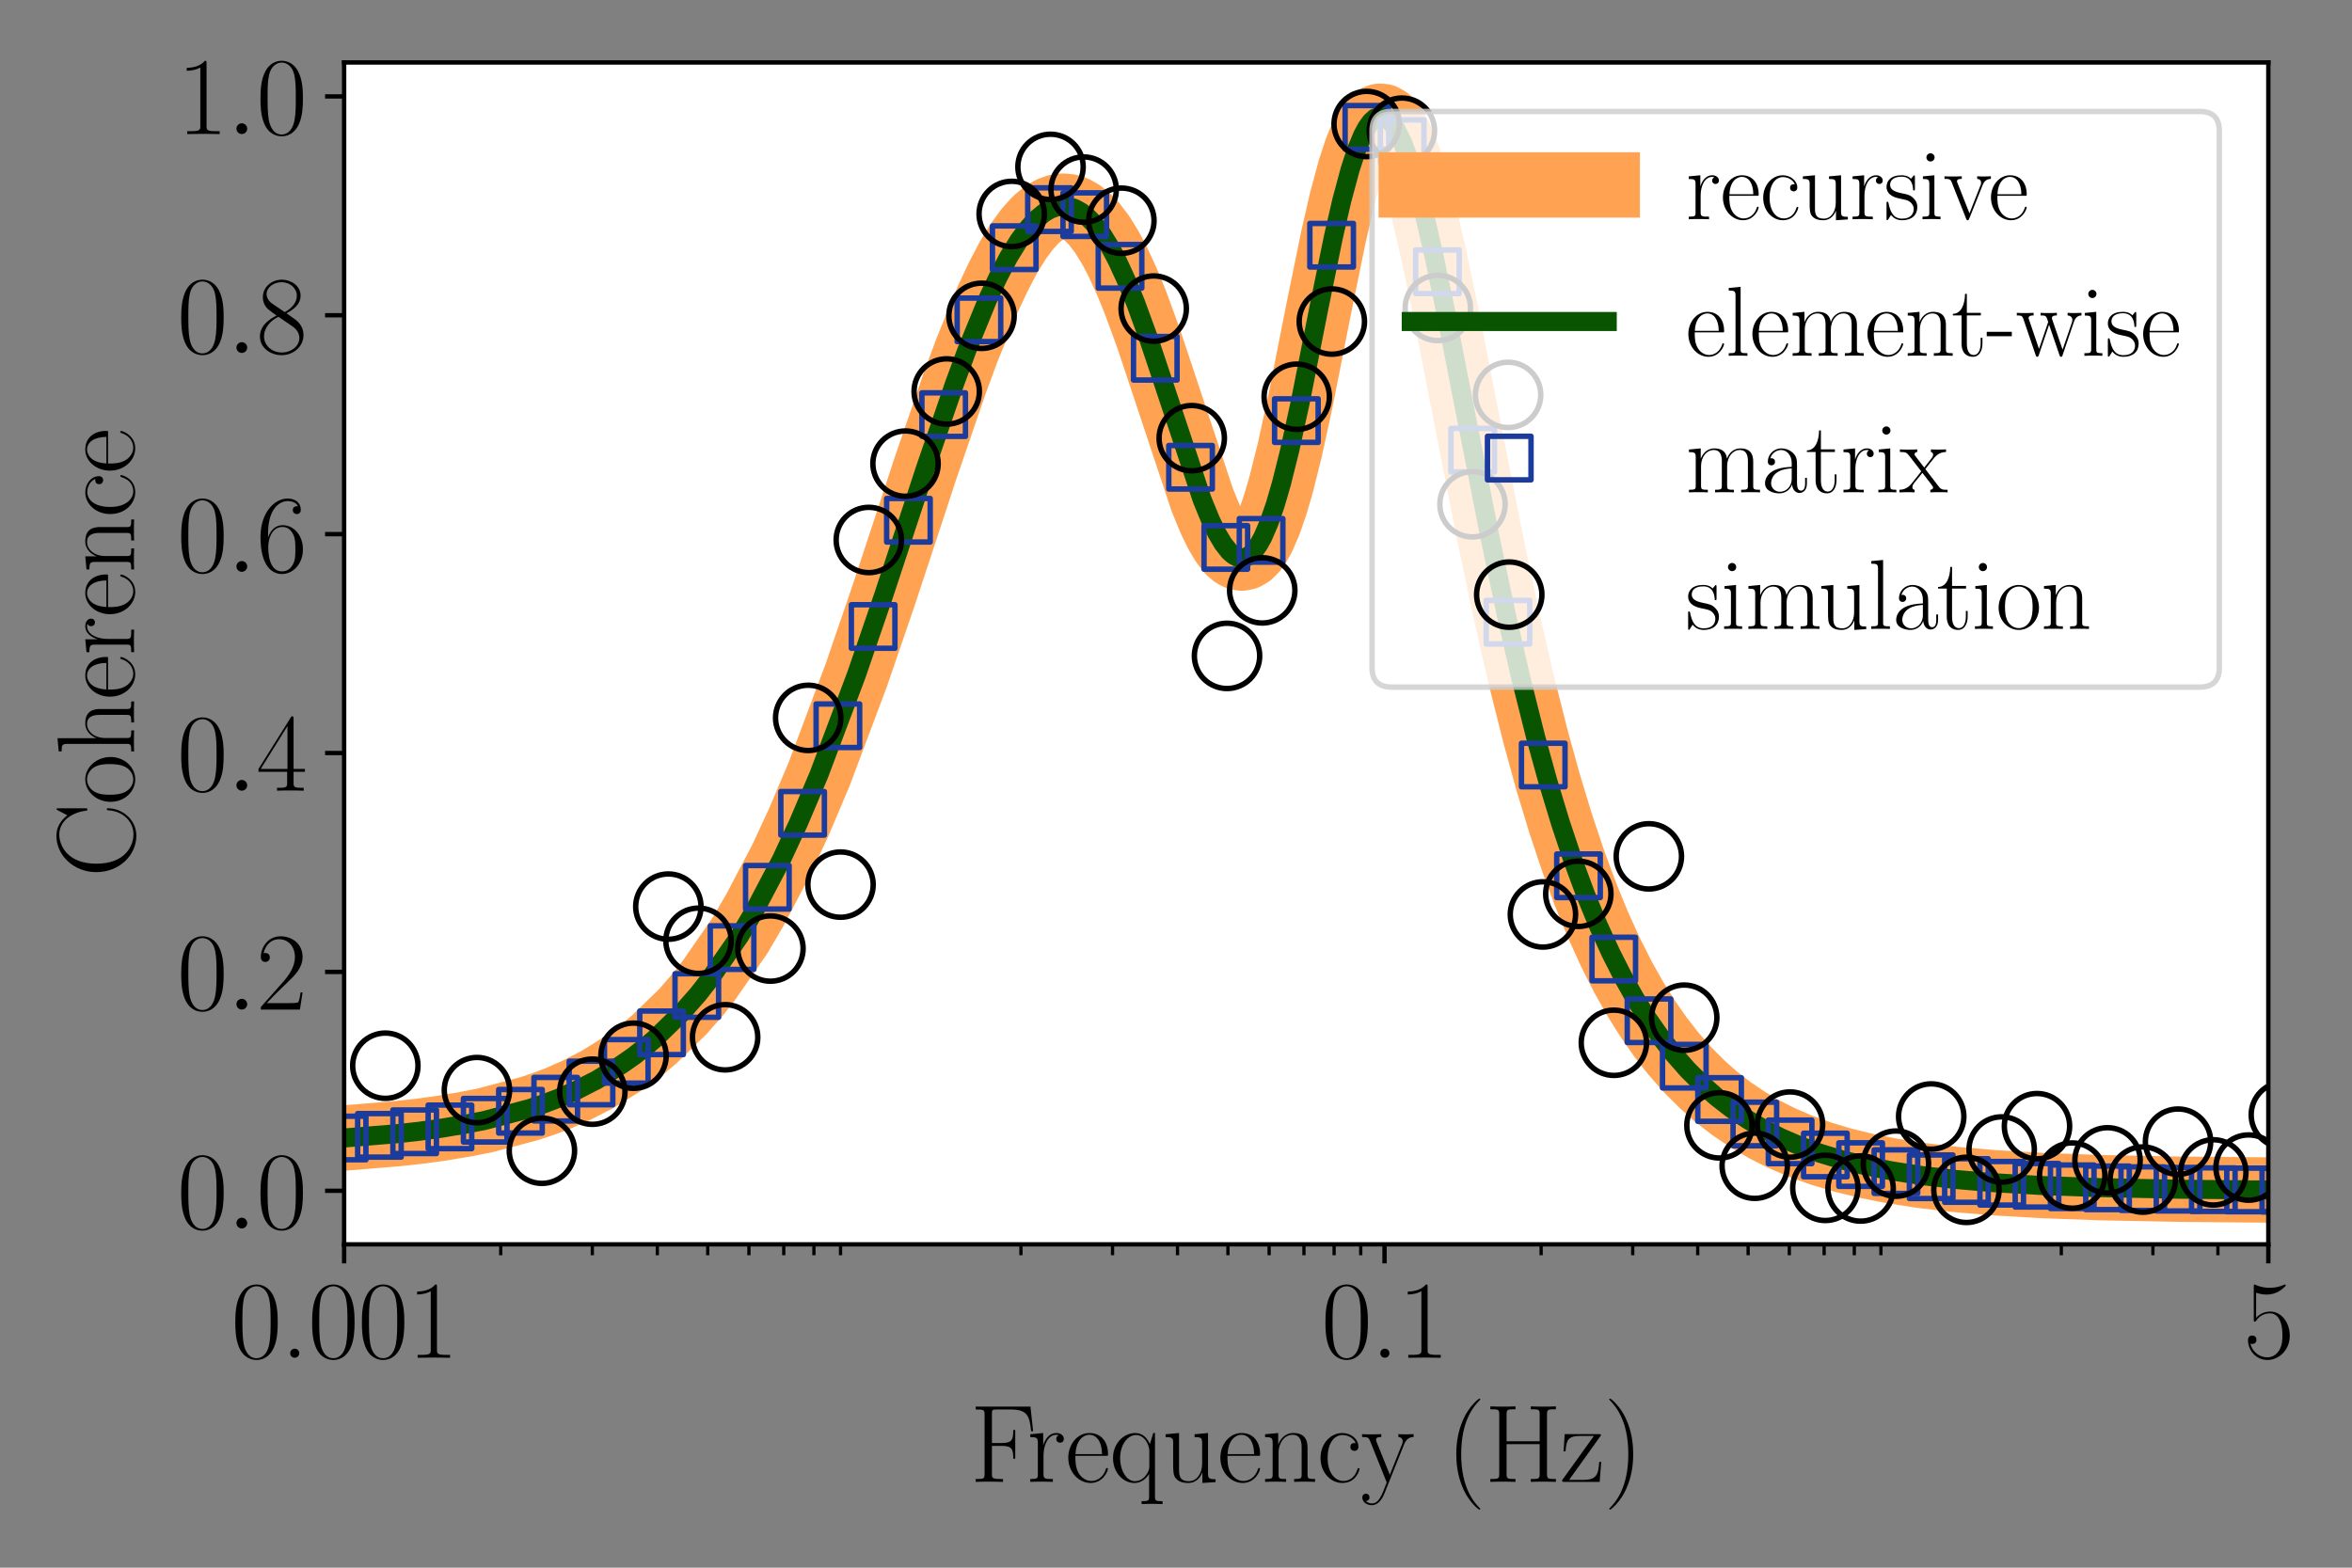 <?xml version="1.0" encoding="utf-8" standalone="no"?>
<!DOCTYPE svg PUBLIC "-//W3C//DTD SVG 1.1//EN"
  "http://www.w3.org/Graphics/SVG/1.1/DTD/svg11.dtd">
<svg xmlns:xlink="http://www.w3.org/1999/xlink" width="432pt" height="288pt" viewBox="0 0 432 288" xmlns="http://www.w3.org/2000/svg" version="1.1">
 <rect x="0" y="0" width="432" height="288" fill="#808080" stroke="none"/>
 <defs>
  <style type="text/css">*{stroke-linejoin: round; stroke-linecap: butt}</style>
 </defs>
 <g id="figure_1">
  <g id="patch_1">
   <path d="M 0 288 
L 432 288 
L 432 0 
L 0 0 
L 0 288 
z
" style="fill: none"/>
  </g>
  <g id="axes_1">
   <g id="patch_2">
    <path d="M 63.208 228.597 
L 416.631 228.597 
L 416.631 11.476 
L 63.208 11.476 
z
" style="fill: #ffffff"/>
   </g>
   <g id="matplotlib.axis_1">
    <g id="xtick_1">
     <g id="line2d_1">
      <defs>
       <path id="mc35128cdcb" d="M 0 0 
L 0 3.5 
" style="stroke: #000000; stroke-width: 0.8"/>
      </defs>
      <g>
       <use xlink:href="#mc35128cdcb" x="63.208" y="228.597" style="stroke: #000000; stroke-width: 0.8"/>
      </g>
     </g>
     <g id="text_1">
      <!-- 0.001 -->
      <g transform="translate(42.445 249.434) scale(0.2 -0.2)">
       <defs>
        <path id="CMR17-30" d="M 2688 2038 
C 2688 2430 2682 3099 2413 3613 
C 2176 4063 1798 4224 1466 4224 
C 1158 4224 768 4082 525 3620 
C 269 3137 243 2539 243 2038 
C 243 1671 250 1112 448 623 
C 723 -39 1216 -128 1466 -128 
C 1760 -128 2208 -7 2470 604 
C 2662 1048 2688 1568 2688 2038 
z
M 1466 -26 
C 1056 -26 813 328 723 816 
C 653 1196 653 1749 653 2109 
C 653 2604 653 3015 736 3407 
C 858 3954 1216 4121 1466 4121 
C 1728 4121 2067 3947 2189 3420 
C 2272 3054 2278 2623 2278 2109 
C 2278 1691 2278 1176 2202 797 
C 2067 96 1690 -26 1466 -26 
z
" transform="scale(0.016)"/>
        <path id="CMR17-2e" d="M 1062 262 
C 1062 422 934 524 800 524 
C 672 524 538 422 538 262 
C 538 102 666 0 800 0 
C 928 0 1062 102 1062 262 
z
" transform="scale(0.016)"/>
        <path id="CMR17-31" d="M 1702 4083 
C 1702 4217 1696 4224 1606 4224 
C 1357 3927 979 3833 621 3820 
C 602 3820 570 3820 563 3808 
C 557 3795 557 3782 557 3648 
C 755 3648 1088 3686 1344 3839 
L 1344 467 
C 1344 243 1331 166 781 166 
L 589 166 
L 589 0 
C 896 6 1216 12 1523 12 
C 1830 12 2150 6 2458 0 
L 2458 166 
L 2266 166 
C 1715 166 1702 236 1702 467 
L 1702 4083 
z
" transform="scale(0.016)"/>
       </defs>
       <use xlink:href="#CMR17-30" transform="scale(0.996)"/>
       <use xlink:href="#CMR17-2e" transform="translate(45.69 0) scale(0.996)"/>
       <use xlink:href="#CMR17-30" transform="translate(70.562 0) scale(0.996)"/>
       <use xlink:href="#CMR17-30" transform="translate(116.252 0) scale(0.996)"/>
       <use xlink:href="#CMR17-31" transform="translate(161.942 0) scale(0.996)"/>
      </g>
     </g>
    </g>
    <g id="xtick_2">
     <g id="line2d_2">
      <g>
       <use xlink:href="#mc35128cdcb" x="254.301" y="228.597" style="stroke: #000000; stroke-width: 0.8"/>
      </g>
     </g>
     <g id="text_2">
      <!-- 0.1 -->
      <g transform="translate(242.676 249.434) scale(0.2 -0.2)">
       <use xlink:href="#CMR17-30" transform="scale(0.996)"/>
       <use xlink:href="#CMR17-2e" transform="translate(45.69 0) scale(0.996)"/>
       <use xlink:href="#CMR17-31" transform="translate(70.562 0) scale(0.996)"/>
      </g>
     </g>
    </g>
    <g id="xtick_3">
     <g id="line2d_3">
      <g>
       <use xlink:href="#mc35128cdcb" x="416.631" y="228.597" style="stroke: #000000; stroke-width: 0.8"/>
      </g>
     </g>
     <g id="text_3">
      <!-- 5 -->
      <g transform="translate(412.062 249.434) scale(0.2 -0.2)">
       <defs>
        <path id="CMR17-35" d="M 730 3750 
C 794 3724 1056 3641 1325 3641 
C 1920 3641 2246 3961 2432 4140 
C 2432 4191 2432 4224 2394 4224 
C 2387 4224 2374 4224 2323 4198 
C 2099 4102 1837 4032 1517 4032 
C 1325 4032 1037 4055 723 4191 
C 653 4224 640 4224 634 4224 
C 602 4224 595 4217 595 4090 
L 595 2231 
C 595 2113 595 2080 659 2080 
C 691 2080 704 2093 736 2139 
C 941 2435 1222 2560 1542 2560 
C 1766 2560 2246 2415 2246 1293 
C 2246 1087 2246 716 2054 422 
C 1894 159 1645 25 1370 25 
C 947 25 518 319 403 812 
C 429 806 480 793 506 793 
C 589 793 749 838 749 1036 
C 749 1209 627 1280 506 1280 
C 358 1280 262 1190 262 1011 
C 262 454 704 -128 1382 -128 
C 2042 -128 2669 441 2669 1267 
C 2669 2054 2170 2662 1549 2662 
C 1222 2662 947 2540 730 2304 
L 730 3750 
z
" transform="scale(0.016)"/>
       </defs>
       <use xlink:href="#CMR17-35" transform="scale(0.996)"/>
      </g>
     </g>
    </g>
    <g id="xtick_4">
     <g id="line2d_4">
      <defs>
       <path id="m7f61a33821" d="M 0 0 
L 0 2 
" style="stroke: #000000; stroke-width: 0.6"/>
      </defs>
      <g>
       <use xlink:href="#m7f61a33821" x="91.971" y="228.597" style="stroke: #000000; stroke-width: 0.6"/>
      </g>
     </g>
    </g>
    <g id="xtick_5">
     <g id="line2d_5">
      <g>
       <use xlink:href="#m7f61a33821" x="108.795" y="228.597" style="stroke: #000000; stroke-width: 0.6"/>
      </g>
     </g>
    </g>
    <g id="xtick_6">
     <g id="line2d_6">
      <g>
       <use xlink:href="#m7f61a33821" x="120.733" y="228.597" style="stroke: #000000; stroke-width: 0.6"/>
      </g>
     </g>
    </g>
    <g id="xtick_7">
     <g id="line2d_7">
      <g>
       <use xlink:href="#m7f61a33821" x="129.992" y="228.597" style="stroke: #000000; stroke-width: 0.6"/>
      </g>
     </g>
    </g>
    <g id="xtick_8">
     <g id="line2d_8">
      <g>
       <use xlink:href="#m7f61a33821" x="137.558" y="228.597" style="stroke: #000000; stroke-width: 0.6"/>
      </g>
     </g>
    </g>
    <g id="xtick_9">
     <g id="line2d_9">
      <g>
       <use xlink:href="#m7f61a33821" x="143.954" y="228.597" style="stroke: #000000; stroke-width: 0.6"/>
      </g>
     </g>
    </g>
    <g id="xtick_10">
     <g id="line2d_10">
      <g>
       <use xlink:href="#m7f61a33821" x="149.495" y="228.597" style="stroke: #000000; stroke-width: 0.6"/>
      </g>
     </g>
    </g>
    <g id="xtick_11">
     <g id="line2d_11">
      <g>
       <use xlink:href="#m7f61a33821" x="154.383" y="228.597" style="stroke: #000000; stroke-width: 0.6"/>
      </g>
     </g>
    </g>
    <g id="xtick_12">
     <g id="line2d_12">
      <g>
       <use xlink:href="#m7f61a33821" x="187.517" y="228.597" style="stroke: #000000; stroke-width: 0.6"/>
      </g>
     </g>
    </g>
    <g id="xtick_13">
     <g id="line2d_13">
      <g>
       <use xlink:href="#m7f61a33821" x="204.342" y="228.597" style="stroke: #000000; stroke-width: 0.6"/>
      </g>
     </g>
    </g>
    <g id="xtick_14">
     <g id="line2d_14">
      <g>
       <use xlink:href="#m7f61a33821" x="216.279" y="228.597" style="stroke: #000000; stroke-width: 0.6"/>
      </g>
     </g>
    </g>
    <g id="xtick_15">
     <g id="line2d_15">
      <g>
       <use xlink:href="#m7f61a33821" x="225.538" y="228.597" style="stroke: #000000; stroke-width: 0.6"/>
      </g>
     </g>
    </g>
    <g id="xtick_16">
     <g id="line2d_16">
      <g>
       <use xlink:href="#m7f61a33821" x="233.104" y="228.597" style="stroke: #000000; stroke-width: 0.6"/>
      </g>
     </g>
    </g>
    <g id="xtick_17">
     <g id="line2d_17">
      <g>
       <use xlink:href="#m7f61a33821" x="239.5" y="228.597" style="stroke: #000000; stroke-width: 0.6"/>
      </g>
     </g>
    </g>
    <g id="xtick_18">
     <g id="line2d_18">
      <g>
       <use xlink:href="#m7f61a33821" x="245.041" y="228.597" style="stroke: #000000; stroke-width: 0.6"/>
      </g>
     </g>
    </g>
    <g id="xtick_19">
     <g id="line2d_19">
      <g>
       <use xlink:href="#m7f61a33821" x="249.929" y="228.597" style="stroke: #000000; stroke-width: 0.6"/>
      </g>
     </g>
    </g>
    <g id="xtick_20">
     <g id="line2d_20">
      <g>
       <use xlink:href="#m7f61a33821" x="283.063" y="228.597" style="stroke: #000000; stroke-width: 0.6"/>
      </g>
     </g>
    </g>
    <g id="xtick_21">
     <g id="line2d_21">
      <g>
       <use xlink:href="#m7f61a33821" x="299.888" y="228.597" style="stroke: #000000; stroke-width: 0.6"/>
      </g>
     </g>
    </g>
    <g id="xtick_22">
     <g id="line2d_22">
      <g>
       <use xlink:href="#m7f61a33821" x="311.825" y="228.597" style="stroke: #000000; stroke-width: 0.6"/>
      </g>
     </g>
    </g>
    <g id="xtick_23">
     <g id="line2d_23">
      <g>
       <use xlink:href="#m7f61a33821" x="321.085" y="228.597" style="stroke: #000000; stroke-width: 0.6"/>
      </g>
     </g>
    </g>
    <g id="xtick_24">
     <g id="line2d_24">
      <g>
       <use xlink:href="#m7f61a33821" x="328.65" y="228.597" style="stroke: #000000; stroke-width: 0.6"/>
      </g>
     </g>
    </g>
    <g id="xtick_25">
     <g id="line2d_25">
      <g>
       <use xlink:href="#m7f61a33821" x="335.047" y="228.597" style="stroke: #000000; stroke-width: 0.6"/>
      </g>
     </g>
    </g>
    <g id="xtick_26">
     <g id="line2d_26">
      <g>
       <use xlink:href="#m7f61a33821" x="340.588" y="228.597" style="stroke: #000000; stroke-width: 0.6"/>
      </g>
     </g>
    </g>
    <g id="xtick_27">
     <g id="line2d_27">
      <g>
       <use xlink:href="#m7f61a33821" x="345.475" y="228.597" style="stroke: #000000; stroke-width: 0.6"/>
      </g>
     </g>
    </g>
    <g id="xtick_28">
     <g id="line2d_28">
      <g>
       <use xlink:href="#m7f61a33821" x="378.609" y="228.597" style="stroke: #000000; stroke-width: 0.6"/>
      </g>
     </g>
    </g>
    <g id="xtick_29">
     <g id="line2d_29">
      <g>
       <use xlink:href="#m7f61a33821" x="395.434" y="228.597" style="stroke: #000000; stroke-width: 0.6"/>
      </g>
     </g>
    </g>
    <g id="xtick_30">
     <g id="line2d_30">
      <g>
       <use xlink:href="#m7f61a33821" x="407.372" y="228.597" style="stroke: #000000; stroke-width: 0.6"/>
      </g>
     </g>
    </g>
    <g id="text_4">
     <!-- Frequency (Hz) -->
     <g transform="translate(178.171 272.235) scale(0.2 -0.2)">
      <defs>
       <path id="CMR17-46" d="M 3482 4339 
L 326 4339 
L 326 4172 
C 768 4172 838 4172 838 3883 
L 838 450 
C 838 166 768 166 326 166 
L 326 0 
C 512 12 870 12 1069 12 
C 1331 12 1638 12 1901 0 
L 1901 166 
L 1760 166 
C 1274 166 1261 229 1261 456 
L 1261 2073 
L 1837 2073 
C 2432 2073 2490 1865 2490 1334 
L 2605 1334 
L 2605 2991 
L 2490 2991 
C 2490 2451 2432 2240 1837 2240 
L 1261 2240 
L 1261 3922 
C 1261 4140 1274 4172 1530 4172 
L 2355 4172 
C 3322 4172 3430 3774 3520 2920 
L 3635 2920 
L 3482 4339 
z
" transform="scale(0.016)"/>
       <path id="CMR17-72" d="M 960 1517 
C 960 2134 1222 2713 1702 2713 
C 1747 2713 1792 2707 1837 2687 
C 1837 2687 1696 2642 1696 2475 
C 1696 2321 1818 2257 1914 2257 
C 1990 2257 2131 2302 2131 2482 
C 2131 2687 1926 2816 1709 2816 
C 1222 2816 1011 2340 947 2115 
L 941 2115 
L 941 2816 
L 198 2745 
L 198 2578 
C 576 2578 634 2540 634 2231 
L 634 443 
C 634 198 608 166 198 166 
L 198 0 
C 352 12 646 12 813 12 
C 998 12 1325 12 1498 0 
L 1498 166 
C 1037 166 960 166 960 455 
L 960 1517 
z
" transform="scale(0.016)"/>
       <path id="CMR17-65" d="M 2438 1503 
C 2464 1529 2464 1542 2464 1606 
C 2464 2251 2118 2816 1389 2816 
C 710 2816 173 2175 173 1394 
C 173 554 781 -64 1459 -64 
C 2176 -64 2458 619 2458 755 
C 2458 800 2419 800 2406 800 
C 2362 800 2355 787 2330 709 
C 2189 270 1837 51 1504 51 
C 1229 51 954 206 781 490 
C 582 819 582 1200 582 1503 
L 2438 1503 
z
M 589 1600 
C 634 2511 1126 2713 1382 2713 
C 1818 2713 2112 2308 2118 1600 
L 589 1600 
z
" transform="scale(0.016)"/>
       <path id="CMR17-71" d="M 2630 2816 
L 2528 2816 
L 2336 2177 
C 2189 2519 1920 2816 1491 2816 
C 838 2816 211 2228 211 1376 
C 211 529 800 -64 1440 -64 
C 1933 -64 2208 316 2291 458 
L 2291 -834 
C 2291 -1081 2266 -1114 1856 -1114 
L 1856 -1280 
C 2010 -1268 2291 -1268 2458 -1268 
C 2624 -1268 2912 -1268 3066 -1280 
L 3066 -1114 
C 2656 -1114 2630 -1088 2630 -834 
L 2630 2816 
z
M 2304 871 
C 2304 594 2074 335 2054 316 
C 1856 90 1626 38 1472 38 
C 992 38 621 652 621 1369 
C 621 2125 1043 2700 1536 2700 
C 2048 2700 2304 2112 2304 1776 
L 2304 871 
z
" transform="scale(0.016)"/>
       <path id="CMR17-75" d="M 1882 2745 
L 1882 2579 
C 2259 2579 2317 2540 2317 2229 
L 2317 1053 
C 2317 510 2029 38 1555 38 
C 1030 38 986 355 986 691 
L 986 2816 
L 211 2745 
L 211 2579 
C 467 2579 640 2579 646 2320 
L 646 1079 
C 646 646 646 368 813 187 
C 896 103 1056 -64 1517 -64 
C 2061 -64 2272 400 2323 536 
L 2330 536 
L 2330 -64 
L 3091 -13 
L 3091 154 
C 2714 154 2656 193 2656 503 
L 2656 2816 
L 1882 2745 
z
" transform="scale(0.016)"/>
       <path id="CMR17-6e" d="M 2656 1954 
C 2656 2282 2592 2816 1837 2816 
C 1331 2816 1069 2424 973 2166 
L 966 2166 
L 966 2816 
L 211 2745 
L 211 2578 
C 589 2578 646 2540 646 2231 
L 646 443 
C 646 198 621 166 211 166 
L 211 0 
C 365 12 646 12 813 12 
C 979 12 1267 12 1421 0 
L 1421 166 
C 1011 166 986 192 986 443 
L 986 1678 
C 986 2269 1344 2713 1792 2713 
C 2266 2713 2317 2289 2317 1980 
L 2317 443 
C 2317 198 2291 166 1882 166 
L 1882 0 
C 2035 12 2317 12 2483 12 
C 2650 12 2938 12 3091 0 
L 3091 166 
C 2682 166 2656 192 2656 443 
L 2656 1954 
z
" transform="scale(0.016)"/>
       <path id="CMR17-63" d="M 2234 2240 
C 2112 2240 1933 2240 1933 2015 
C 1933 1836 2080 1785 2163 1785 
C 2208 1785 2394 1804 2394 2028 
C 2394 2476 1958 2816 1466 2816 
C 787 2816 211 2201 211 1379 
C 211 521 813 -64 1466 -64 
C 2259 -64 2458 676 2458 747 
C 2458 773 2451 792 2406 792 
C 2362 792 2355 786 2330 702 
C 2163 180 1798 51 1523 51 
C 1114 51 621 431 621 1385 
C 621 2358 1094 2700 1472 2700 
C 1722 2700 2093 2582 2234 2240 
z
" transform="scale(0.016)"/>
       <path id="CMR17-79" d="M 2496 2183 
C 2656 2579 2944 2585 3034 2585 
L 3034 2752 
C 2912 2745 2752 2739 2630 2739 
C 2496 2739 2285 2739 2157 2752 
L 2157 2585 
C 2400 2566 2406 2384 2406 2332 
C 2406 2268 2394 2235 2362 2158 
L 1664 409 
L 902 2300 
C 870 2378 870 2423 870 2430 
C 870 2572 1018 2585 1171 2585 
L 1171 2752 
C 1018 2739 742 2739 582 2739 
C 410 2739 205 2739 64 2752 
L 64 2585 
C 410 2585 448 2553 531 2345 
L 1485 -31 
C 1197 -795 1030 -1242 627 -1242 
C 557 -1242 397 -1223 282 -1106 
C 429 -1093 493 -1002 493 -892 
C 493 -782 416 -685 288 -685 
C 147 -685 77 -782 77 -899 
C 77 -1158 339 -1344 627 -1344 
C 998 -1344 1229 -983 1357 -659 
L 2496 2183 
z
" transform="scale(0.016)"/>
       <path id="CMR17-28" d="M 1958 -1562 
C 1958 -1556 1958 -1543 1939 -1524 
C 1645 -1223 858 -403 858 1596 
C 858 3595 1632 4408 1946 4729 
C 1946 4735 1958 4748 1958 4767 
C 1958 4787 1939 4800 1914 4800 
C 1843 4800 1299 4325 986 3620 
C 666 2909 576 2218 576 1603 
C 576 1141 621 360 1005 -467 
C 1312 -1133 1837 -1600 1914 -1600 
C 1946 -1600 1958 -1588 1958 -1562 
z
" transform="scale(0.016)"/>
       <path id="CMR17-48" d="M 3590 3898 
C 3590 4185 3661 4185 4102 4185 
L 4102 4352 
C 3917 4339 3578 4339 3379 4339 
C 3181 4339 2842 4339 2656 4352 
L 2656 4185 
C 3098 4185 3168 4185 3168 3898 
L 3168 2342 
L 1261 2342 
L 1261 3898 
C 1261 4185 1331 4185 1773 4185 
L 1773 4352 
C 1587 4339 1248 4339 1050 4339 
C 851 4339 512 4339 326 4352 
L 326 4185 
C 768 4185 838 4185 838 3898 
L 838 452 
C 838 166 768 166 326 166 
L 326 0 
C 512 12 851 12 1050 12 
C 1248 12 1587 12 1773 0 
L 1773 166 
C 1331 166 1261 166 1261 452 
L 1261 2176 
L 3168 2176 
L 3168 452 
C 3168 166 3098 166 2656 166 
L 2656 0 
C 2842 12 3181 12 3379 12 
C 3578 12 3917 12 4102 0 
L 4102 166 
C 3661 166 3590 166 3590 452 
L 3590 3898 
z
" transform="scale(0.016)"/>
       <path id="CMR17-7a" d="M 2310 2604 
C 2362 2668 2362 2681 2362 2694 
C 2362 2752 2336 2752 2221 2752 
L 275 2752 
L 211 1760 
L 326 1760 
C 371 2380 442 2649 1178 2649 
L 1958 2649 
L 128 96 
C 128 6 134 0 269 0 
L 2291 0 
L 2381 1152 
L 2266 1152 
C 2214 441 2131 115 1350 115 
L 531 115 
L 2310 2604 
z
" transform="scale(0.016)"/>
       <path id="CMR17-29" d="M 1683 1596 
C 1683 2057 1638 2839 1254 3665 
C 947 4332 422 4800 346 4800 
C 326 4800 301 4793 301 4761 
C 301 4748 307 4742 314 4729 
C 621 4408 1402 3595 1402 1603 
C 1402 -396 627 -1210 314 -1530 
C 307 -1543 301 -1549 301 -1562 
C 301 -1594 326 -1600 346 -1600 
C 416 -1600 960 -1127 1274 -422 
C 1594 289 1683 981 1683 1596 
z
" transform="scale(0.016)"/>
      </defs>
      <use xlink:href="#CMR17-46" transform="scale(0.996)"/>
      <use xlink:href="#CMR17-72" transform="translate(52.177 0) scale(0.996)"/>
      <use xlink:href="#CMR17-65" transform="translate(87.457 0) scale(0.996)"/>
      <use xlink:href="#CMR17-71" transform="translate(127.943 0) scale(0.996)"/>
      <use xlink:href="#CMR17-75" transform="translate(176.236 0) scale(0.996)"/>
      <use xlink:href="#CMR17-65" transform="translate(227.131 0) scale(0.996)"/>
      <use xlink:href="#CMR17-6e" transform="translate(267.617 0) scale(0.996)"/>
      <use xlink:href="#CMR17-63" transform="translate(318.512 0) scale(0.996)"/>
      <use xlink:href="#CMR17-79" transform="translate(358.998 0) scale(0.996)"/>
      <use xlink:href="#CMR17-28" transform="translate(437.367 0) scale(0.996)"/>
      <use xlink:href="#CMR17-48" transform="translate(472.648 0) scale(0.996)"/>
      <use xlink:href="#CMR17-7a" transform="translate(541.72 0) scale(0.996)"/>
      <use xlink:href="#CMR17-29" transform="translate(582.206 0) scale(0.996)"/>
     </g>
    </g>
   </g>
   <g id="matplotlib.axis_2">
    <g id="ytick_1">
     <g id="line2d_31">
      <defs>
       <path id="m63fc6ce232" d="M 0 0 
L -3.5 0 
" style="stroke: #000000; stroke-width: 0.8"/>
      </defs>
      <g>
       <use xlink:href="#m63fc6ce232" x="63.208" y="218.76" style="stroke: #000000; stroke-width: 0.8"/>
      </g>
     </g>
     <g id="text_5">
      <!-- $\mathdefault{0.0}$ -->
      <g transform="translate(32.513 225.679) scale(0.2 -0.2)">
       <defs>
        <path id="CMMI12-3a" d="M 1178 307 
C 1178 492 1024 620 870 620 
C 685 620 557 467 557 313 
C 557 128 710 0 864 0 
C 1050 0 1178 153 1178 307 
z
" transform="scale(0.016)"/>
       </defs>
       <use xlink:href="#CMR17-30" transform="scale(0.996)"/>
       <use xlink:href="#CMMI12-3a" transform="translate(45.69 0) scale(0.996)"/>
       <use xlink:href="#CMR17-30" transform="translate(72.788 0) scale(0.996)"/>
      </g>
     </g>
    </g>
    <g id="ytick_2">
     <g id="line2d_32">
      <g>
       <use xlink:href="#m63fc6ce232" x="63.208" y="178.55" style="stroke: #000000; stroke-width: 0.8"/>
      </g>
     </g>
     <g id="text_6">
      <!-- $\mathdefault{0.2}$ -->
      <g transform="translate(32.513 185.469) scale(0.2 -0.2)">
       <defs>
        <path id="CMR17-32" d="M 2669 990 
L 2554 990 
C 2490 537 2438 460 2413 422 
C 2381 371 1920 371 1830 371 
L 602 371 
C 832 620 1280 1073 1824 1596 
C 2214 1966 2669 2400 2669 3033 
C 2669 3788 2067 4224 1395 4224 
C 691 4224 262 3603 262 3027 
C 262 2777 448 2745 525 2745 
C 589 2745 781 2783 781 3007 
C 781 3206 614 3264 525 3264 
C 486 3264 448 3257 422 3244 
C 544 3788 915 4057 1306 4057 
C 1862 4057 2227 3616 2227 3033 
C 2227 2477 1901 1998 1536 1583 
L 262 147 
L 262 0 
L 2515 0 
L 2669 990 
z
" transform="scale(0.016)"/>
       </defs>
       <use xlink:href="#CMR17-30" transform="scale(0.996)"/>
       <use xlink:href="#CMMI12-3a" transform="translate(45.69 0) scale(0.996)"/>
       <use xlink:href="#CMR17-32" transform="translate(72.788 0) scale(0.996)"/>
      </g>
     </g>
    </g>
    <g id="ytick_3">
     <g id="line2d_33">
      <g>
       <use xlink:href="#m63fc6ce232" x="63.208" y="138.34" style="stroke: #000000; stroke-width: 0.8"/>
      </g>
     </g>
     <g id="text_7">
      <!-- $\mathdefault{0.4}$ -->
      <g transform="translate(32.513 145.258) scale(0.2 -0.2)">
       <defs>
        <path id="CMR17-34" d="M 2150 4147 
C 2150 4281 2144 4288 2029 4288 
L 128 1254 
L 128 1088 
L 1779 1088 
L 1779 460 
C 1779 230 1766 166 1318 166 
L 1197 166 
L 1197 0 
C 1402 12 1747 12 1965 12 
C 2182 12 2528 12 2733 0 
L 2733 166 
L 2611 166 
C 2163 166 2150 230 2150 460 
L 2150 1088 
L 2803 1088 
L 2803 1254 
L 2150 1254 
L 2150 4147 
z
M 1798 3723 
L 1798 1254 
L 256 1254 
L 1798 3723 
z
" transform="scale(0.016)"/>
       </defs>
       <use xlink:href="#CMR17-30" transform="scale(0.996)"/>
       <use xlink:href="#CMMI12-3a" transform="translate(45.69 0) scale(0.996)"/>
       <use xlink:href="#CMR17-34" transform="translate(72.788 0) scale(0.996)"/>
      </g>
     </g>
    </g>
    <g id="ytick_4">
     <g id="line2d_34">
      <g>
       <use xlink:href="#m63fc6ce232" x="63.208" y="98.13" style="stroke: #000000; stroke-width: 0.8"/>
      </g>
     </g>
     <g id="text_8">
      <!-- $\mathdefault{0.6}$ -->
      <g transform="translate(32.513 105.048) scale(0.2 -0.2)">
       <defs>
        <path id="CMR17-36" d="M 678 2198 
C 678 3712 1395 4076 1811 4076 
C 1946 4076 2272 4049 2400 3782 
C 2298 3782 2106 3782 2106 3558 
C 2106 3385 2246 3328 2336 3328 
C 2394 3328 2566 3353 2566 3571 
C 2566 3987 2246 4224 1805 4224 
C 1043 4224 243 3411 243 2011 
C 243 257 966 -128 1478 -128 
C 2099 -128 2688 431 2688 1295 
C 2688 2101 2170 2688 1517 2688 
C 1126 2688 838 2430 678 1979 
L 678 2198 
z
M 1478 25 
C 691 25 691 1212 691 1450 
C 691 1914 909 2585 1504 2585 
C 1613 2585 1926 2585 2138 2140 
C 2253 1889 2253 1624 2253 1302 
C 2253 954 2253 696 2118 438 
C 1978 173 1773 25 1478 25 
z
" transform="scale(0.016)"/>
       </defs>
       <use xlink:href="#CMR17-30" transform="scale(0.996)"/>
       <use xlink:href="#CMMI12-3a" transform="translate(45.69 0) scale(0.996)"/>
       <use xlink:href="#CMR17-36" transform="translate(72.788 0) scale(0.996)"/>
      </g>
     </g>
    </g>
    <g id="ytick_5">
     <g id="line2d_35">
      <g>
       <use xlink:href="#m63fc6ce232" x="63.208" y="57.919" style="stroke: #000000; stroke-width: 0.8"/>
      </g>
     </g>
     <g id="text_9">
      <!-- $\mathdefault{0.8}$ -->
      <g transform="translate(32.513 64.838) scale(0.2 -0.2)">
       <defs>
        <path id="CMR17-38" d="M 1741 2289 
C 2144 2494 2554 2803 2554 3298 
C 2554 3884 1990 4224 1472 4224 
C 890 4224 378 3800 378 3215 
C 378 3054 416 2777 666 2533 
C 730 2469 998 2276 1171 2154 
C 883 2006 211 1652 211 945 
C 211 282 838 -128 1459 -128 
C 2144 -128 2720 366 2720 1022 
C 2720 1607 2330 1877 2074 2051 
L 1741 2289 
z
M 902 2855 
C 851 2887 595 3086 595 3388 
C 595 3781 998 4076 1459 4076 
C 1965 4076 2336 3716 2336 3298 
C 2336 2700 1670 2359 1638 2359 
C 1632 2359 1626 2359 1574 2398 
L 902 2855 
z
M 2080 1536 
C 2176 1466 2483 1253 2483 861 
C 2483 385 2010 25 1472 25 
C 890 25 448 443 448 951 
C 448 1459 838 1884 1280 2083 
L 2080 1536 
z
" transform="scale(0.016)"/>
       </defs>
       <use xlink:href="#CMR17-30" transform="scale(0.996)"/>
       <use xlink:href="#CMMI12-3a" transform="translate(45.69 0) scale(0.996)"/>
       <use xlink:href="#CMR17-38" transform="translate(72.788 0) scale(0.996)"/>
      </g>
     </g>
    </g>
    <g id="ytick_6">
     <g id="line2d_36">
      <g>
       <use xlink:href="#m63fc6ce232" x="63.208" y="17.709" style="stroke: #000000; stroke-width: 0.8"/>
      </g>
     </g>
     <g id="text_10">
      <!-- $\mathdefault{1.0}$ -->
      <g transform="translate(32.513 24.628) scale(0.2 -0.2)">
       <use xlink:href="#CMR17-31" transform="scale(0.996)"/>
       <use xlink:href="#CMMI12-3a" transform="translate(45.69 0) scale(0.996)"/>
       <use xlink:href="#CMR17-30" transform="translate(72.788 0) scale(0.996)"/>
      </g>
     </g>
    </g>
    <g id="text_11">
     <!-- Coherence -->
     <g transform="translate(24.637 161.158) rotate(-90) scale(0.2 -0.2)">
      <defs>
       <path id="CMR17-43" d="M 3974 4351 
C 3974 4467 3968 4473 3930 4473 
C 3904 4473 3898 4467 3853 4390 
L 3571 3849 
C 3258 4249 2874 4480 2381 4480 
C 1286 4480 294 3507 294 2179 
C 294 837 1286 -128 2387 -128 
C 3366 -128 3974 741 3974 1482 
C 3974 1547 3974 1573 3917 1573 
C 3866 1573 3866 1553 3859 1495 
C 3808 592 3168 38 2477 38 
C 1824 38 781 502 781 2179 
C 781 3862 1843 4313 2464 4313 
C 3187 4313 3712 3681 3834 2785 
C 3846 2707 3846 2695 3904 2695 
C 3974 2695 3974 2707 3974 2824 
L 3974 4351 
z
" transform="scale(0.016)"/>
       <path id="CMR17-6f" d="M 2758 1356 
C 2758 2176 2163 2816 1466 2816 
C 768 2816 173 2176 173 1356 
C 173 550 768 -64 1466 -64 
C 2163 -64 2758 550 2758 1356 
z
M 1466 51 
C 1165 51 909 230 762 480 
C 602 768 582 1126 582 1408 
C 582 1676 595 2009 762 2297 
C 890 2508 1139 2713 1466 2713 
C 1754 2713 1997 2553 2150 2329 
C 2349 2028 2349 1606 2349 1408 
C 2349 1158 2336 774 2163 467 
C 1984 172 1709 51 1466 51 
z
" transform="scale(0.016)"/>
       <path id="CMR17-68" d="M 2656 1954 
C 2656 2282 2592 2816 1837 2816 
C 1312 2816 1056 2392 979 2179 
L 973 2179 
L 973 4416 
L 211 4345 
L 211 4179 
C 589 4179 646 4141 646 3843 
L 646 443 
C 646 198 621 166 211 166 
L 211 0 
C 365 12 646 12 813 12 
C 979 12 1267 12 1421 0 
L 1421 166 
C 1011 166 986 192 986 443 
L 986 1678 
C 986 2269 1344 2713 1792 2713 
C 2266 2713 2317 2289 2317 1980 
L 2317 443 
C 2317 198 2291 166 1882 166 
L 1882 0 
C 2035 12 2317 12 2483 12 
C 2650 12 2938 12 3091 0 
L 3091 166 
C 2682 166 2656 192 2656 443 
L 2656 1954 
z
" transform="scale(0.016)"/>
      </defs>
      <use xlink:href="#CMR17-43" transform="scale(0.996)"/>
      <use xlink:href="#CMR17-6f" transform="translate(66.51 0) scale(0.996)"/>
      <use xlink:href="#CMR17-68" transform="translate(112.2 0) scale(0.996)"/>
      <use xlink:href="#CMR17-65" transform="translate(163.096 0) scale(0.996)"/>
      <use xlink:href="#CMR17-72" transform="translate(203.581 0) scale(0.996)"/>
      <use xlink:href="#CMR17-65" transform="translate(238.862 0) scale(0.996)"/>
      <use xlink:href="#CMR17-6e" transform="translate(279.348 0) scale(0.996)"/>
      <use xlink:href="#CMR17-63" transform="translate(330.243 0) scale(0.996)"/>
      <use xlink:href="#CMR17-65" transform="translate(370.729 0) scale(0.996)"/>
     </g>
    </g>
   </g>
   <g id="line2d_37">
    <path d="M 63.208 209.062 
L 72.772 208.284 
L 76.981 207.83 
L 78.894 207.568 
L 81.189 207.253 
L 83.102 206.923 
L 85.015 206.62 
L 87.31 206.167 
L 88.84 205.883 
L 97.257 203.655 
L 99.935 202.759 
L 101.082 202.323 
L 102.613 201.747 
L 104.526 200.883 
L 105.673 200.402 
L 108.734 198.823 
L 109.499 198.45 
L 114.09 195.616 
L 116.385 194.019 
L 117.15 193.413 
L 118.298 192.533 
L 119.446 191.544 
L 120.211 190.904 
L 125.567 185.698 
L 126.332 184.787 
L 128.245 182.616 
L 129.392 181.137 
L 130.158 180.172 
L 135.896 171.894 
L 137.809 168.623 
L 138.574 167.321 
L 143.547 157.865 
L 145.843 152.907 
L 146.608 151.286 
L 150.434 142.265 
L 157.32 123.917 
L 162.293 109.394 
L 167.649 93.151 
L 169.945 86.143 
L 175.301 70.559 
L 177.596 64.324 
L 181.422 54.969 
L 183.334 50.897 
L 185.247 47.24 
L 187.16 44.146 
L 188.69 42.083 
L 190.221 40.382 
L 191.751 39.114 
L 192.899 38.445 
L 194.046 38.026 
L 195.194 37.866 
L 196.342 37.97 
L 197.489 38.34 
L 198.637 38.989 
L 199.785 39.903 
L 200.933 41.086 
L 202.463 43.098 
L 203.993 45.586 
L 205.141 47.736 
L 207.054 51.899 
L 208.584 55.653 
L 210.879 61.937 
L 213.175 68.811 
L 220.826 91.85 
L 222.356 95.568 
L 223.504 97.938 
L 224.652 99.871 
L 225.799 101.329 
L 226.565 101.989 
L 227.33 102.396 
L 228.095 102.525 
L 228.86 102.367 
L 229.625 101.918 
L 230.39 101.158 
L 231.155 100.087 
L 231.921 98.717 
L 233.068 96.069 
L 234.216 92.761 
L 235.364 88.82 
L 236.894 82.701 
L 238.807 73.94 
L 242.25 56.552 
L 244.928 43.457 
L 246.458 36.807 
L 247.988 31.117 
L 249.136 27.607 
L 250.284 24.838 
L 251.049 23.421 
L 251.814 22.366 
L 252.579 21.677 
L 253.344 21.363 
L 254.109 21.419 
L 254.875 21.84 
L 255.64 22.622 
L 256.405 23.749 
L 257.553 26.059 
L 258.7 29.059 
L 259.848 32.689 
L 261.378 38.377 
L 263.291 46.565 
L 265.586 57.539 
L 269.412 77.1 
L 273.62 98.476 
L 276.681 112.981 
L 279.359 124.669 
L 282.037 135.329 
L 284.332 143.645 
L 286.628 151.22 
L 288.923 158.093 
L 291.219 164.305 
L 293.514 169.908 
L 295.809 174.958 
L 298.105 179.496 
L 300.4 183.576 
L 302.696 187.236 
L 304.991 190.521 
L 307.286 193.465 
L 309.964 196.519 
L 312.642 199.205 
L 315.32 201.569 
L 317.998 203.647 
L 321.059 205.717 
L 324.119 207.505 
L 327.18 209.047 
L 330.623 210.531 
L 334.449 211.916 
L 338.274 213.068 
L 342.483 214.113 
L 347.456 215.103 
L 352.812 215.935 
L 358.933 216.657 
L 366.202 217.278 
L 375.001 217.791 
L 385.713 218.182 
L 400.25 218.473 
L 421.674 218.658 
L 433 218.701 
L 433 218.701 
" clip-path="url(#p27394e5f36)" style="fill: none; stroke: #ffa353; stroke-width: 12; stroke-linecap: square"/>
   </g>
   <g id="line2d_38">
    <path d="M 63.208 209.062 
L 72.772 208.284 
L 76.981 207.83 
L 78.894 207.568 
L 81.189 207.253 
L 83.102 206.923 
L 85.015 206.62 
L 87.31 206.167 
L 88.84 205.883 
L 97.257 203.655 
L 99.935 202.759 
L 101.082 202.323 
L 102.613 201.747 
L 104.526 200.883 
L 105.673 200.402 
L 108.734 198.823 
L 109.499 198.45 
L 114.09 195.616 
L 116.385 194.019 
L 117.15 193.413 
L 118.298 192.533 
L 119.446 191.544 
L 120.211 190.904 
L 125.567 185.698 
L 126.332 184.787 
L 128.245 182.616 
L 129.392 181.137 
L 130.158 180.172 
L 135.896 171.894 
L 137.809 168.623 
L 138.574 167.321 
L 143.547 157.865 
L 145.843 152.907 
L 146.608 151.286 
L 150.434 142.265 
L 157.32 123.917 
L 162.293 109.394 
L 167.649 93.151 
L 169.945 86.143 
L 175.301 70.559 
L 177.596 64.324 
L 181.422 54.969 
L 183.334 50.897 
L 185.247 47.24 
L 187.16 44.146 
L 188.69 42.083 
L 190.221 40.382 
L 191.751 39.114 
L 192.899 38.445 
L 194.046 38.026 
L 195.194 37.866 
L 196.342 37.97 
L 197.489 38.34 
L 198.637 38.989 
L 199.785 39.903 
L 200.933 41.086 
L 202.463 43.098 
L 203.993 45.586 
L 205.141 47.736 
L 207.054 51.899 
L 208.584 55.653 
L 210.879 61.937 
L 213.175 68.811 
L 220.826 91.85 
L 222.356 95.568 
L 223.504 97.938 
L 224.652 99.871 
L 225.799 101.329 
L 226.565 101.989 
L 227.33 102.396 
L 228.095 102.525 
L 228.86 102.367 
L 229.625 101.918 
L 230.39 101.158 
L 231.155 100.087 
L 231.921 98.717 
L 233.068 96.069 
L 234.216 92.761 
L 235.364 88.82 
L 236.894 82.701 
L 238.807 73.94 
L 242.25 56.552 
L 244.928 43.457 
L 246.458 36.807 
L 247.988 31.117 
L 249.136 27.607 
L 250.284 24.838 
L 251.049 23.421 
L 251.814 22.366 
L 252.579 21.677 
L 253.344 21.363 
L 254.109 21.419 
L 254.875 21.84 
L 255.64 22.622 
L 256.405 23.749 
L 257.553 26.059 
L 258.7 29.059 
L 259.848 32.689 
L 261.378 38.377 
L 263.291 46.565 
L 265.586 57.539 
L 269.412 77.1 
L 273.62 98.476 
L 276.681 112.981 
L 279.359 124.669 
L 282.037 135.329 
L 284.332 143.645 
L 286.628 151.22 
L 288.923 158.093 
L 291.219 164.305 
L 293.514 169.908 
L 295.809 174.958 
L 298.105 179.496 
L 300.4 183.576 
L 302.696 187.236 
L 304.991 190.521 
L 307.286 193.465 
L 309.964 196.519 
L 312.642 199.205 
L 315.32 201.569 
L 317.998 203.647 
L 321.059 205.717 
L 324.119 207.505 
L 327.18 209.047 
L 330.623 210.531 
L 334.449 211.916 
L 338.274 213.068 
L 342.483 214.113 
L 347.456 215.103 
L 352.812 215.935 
L 358.933 216.657 
L 366.202 217.278 
L 375.001 217.791 
L 385.713 218.182 
L 400.25 218.473 
L 421.674 218.658 
L 433 218.701 
L 433 218.701 
" clip-path="url(#p27394e5f36)" style="fill: none; stroke: #095400; stroke-width: 3.5; stroke-linecap: square"/>
   </g>
   <g id="line2d_39">
    <path d="M 63.208 209.062 
L 69.686 208.576 
L 76.164 207.916 
L 82.641 207.018 
L 89.119 205.8 
L 95.597 204.153 
L 102.075 201.932 
L 108.552 198.953 
L 115.03 194.982 
L 121.508 189.737 
L 127.985 182.889 
L 134.463 174.087 
L 140.941 163.004 
L 147.419 149.417 
L 153.896 133.326 
L 160.374 115.094 
L 166.852 95.574 
L 173.329 76.168 
L 179.807 58.759 
L 186.285 45.504 
L 192.762 38.512 
L 199.24 39.434 
L 205.718 48.925 
L 212.196 65.816 
L 218.673 85.843 
L 225.151 100.57 
L 231.629 99.274 
L 238.106 77.268 
L 244.584 45.051 
L 251.062 23.398 
L 257.54 26.031 
L 264.017 49.929 
L 270.495 82.695 
L 276.973 114.301 
L 283.45 140.542 
L 289.928 160.889 
L 296.406 176.184 
L 302.884 187.519 
L 309.361 195.865 
L 315.839 201.992 
L 322.317 206.484 
L 328.794 209.774 
L 335.272 212.183 
L 341.75 213.946 
L 348.228 215.237 
L 354.705 216.182 
L 361.183 216.873 
L 367.661 217.379 
L 374.138 217.749 
L 380.616 218.02 
L 387.094 218.219 
L 393.572 218.364 
L 400.049 218.47 
L 406.527 218.548 
L 413.005 218.605 
L 419.482 218.647 
L 425.96 218.677 
L 432.438 218.699 
L 433 218.701 
" clip-path="url(#p27394e5f36)" style="fill: none"/>
    <defs>
     <path id="m29f0cdd54a" d="M -4 4 
L 4 4 
L 4 -4 
L -4 -4 
z
" style="stroke: #1b3b9d; stroke-linejoin: miter"/>
    </defs>
    <g clip-path="url(#p27394e5f36)">
     <use xlink:href="#m29f0cdd54a" x="63.208" y="209.062" style="fill-opacity: 0; stroke: #1b3b9d; stroke-linejoin: miter"/>
     <use xlink:href="#m29f0cdd54a" x="69.686" y="208.576" style="fill-opacity: 0; stroke: #1b3b9d; stroke-linejoin: miter"/>
     <use xlink:href="#m29f0cdd54a" x="76.164" y="207.916" style="fill-opacity: 0; stroke: #1b3b9d; stroke-linejoin: miter"/>
     <use xlink:href="#m29f0cdd54a" x="82.641" y="207.018" style="fill-opacity: 0; stroke: #1b3b9d; stroke-linejoin: miter"/>
     <use xlink:href="#m29f0cdd54a" x="89.119" y="205.8" style="fill-opacity: 0; stroke: #1b3b9d; stroke-linejoin: miter"/>
     <use xlink:href="#m29f0cdd54a" x="95.597" y="204.153" style="fill-opacity: 0; stroke: #1b3b9d; stroke-linejoin: miter"/>
     <use xlink:href="#m29f0cdd54a" x="102.075" y="201.932" style="fill-opacity: 0; stroke: #1b3b9d; stroke-linejoin: miter"/>
     <use xlink:href="#m29f0cdd54a" x="108.552" y="198.953" style="fill-opacity: 0; stroke: #1b3b9d; stroke-linejoin: miter"/>
     <use xlink:href="#m29f0cdd54a" x="115.03" y="194.982" style="fill-opacity: 0; stroke: #1b3b9d; stroke-linejoin: miter"/>
     <use xlink:href="#m29f0cdd54a" x="121.508" y="189.737" style="fill-opacity: 0; stroke: #1b3b9d; stroke-linejoin: miter"/>
     <use xlink:href="#m29f0cdd54a" x="127.985" y="182.889" style="fill-opacity: 0; stroke: #1b3b9d; stroke-linejoin: miter"/>
     <use xlink:href="#m29f0cdd54a" x="134.463" y="174.087" style="fill-opacity: 0; stroke: #1b3b9d; stroke-linejoin: miter"/>
     <use xlink:href="#m29f0cdd54a" x="140.941" y="163.004" style="fill-opacity: 0; stroke: #1b3b9d; stroke-linejoin: miter"/>
     <use xlink:href="#m29f0cdd54a" x="147.419" y="149.417" style="fill-opacity: 0; stroke: #1b3b9d; stroke-linejoin: miter"/>
     <use xlink:href="#m29f0cdd54a" x="153.896" y="133.326" style="fill-opacity: 0; stroke: #1b3b9d; stroke-linejoin: miter"/>
     <use xlink:href="#m29f0cdd54a" x="160.374" y="115.094" style="fill-opacity: 0; stroke: #1b3b9d; stroke-linejoin: miter"/>
     <use xlink:href="#m29f0cdd54a" x="166.852" y="95.574" style="fill-opacity: 0; stroke: #1b3b9d; stroke-linejoin: miter"/>
     <use xlink:href="#m29f0cdd54a" x="173.329" y="76.168" style="fill-opacity: 0; stroke: #1b3b9d; stroke-linejoin: miter"/>
     <use xlink:href="#m29f0cdd54a" x="179.807" y="58.759" style="fill-opacity: 0; stroke: #1b3b9d; stroke-linejoin: miter"/>
     <use xlink:href="#m29f0cdd54a" x="186.285" y="45.504" style="fill-opacity: 0; stroke: #1b3b9d; stroke-linejoin: miter"/>
     <use xlink:href="#m29f0cdd54a" x="192.762" y="38.512" style="fill-opacity: 0; stroke: #1b3b9d; stroke-linejoin: miter"/>
     <use xlink:href="#m29f0cdd54a" x="199.24" y="39.434" style="fill-opacity: 0; stroke: #1b3b9d; stroke-linejoin: miter"/>
     <use xlink:href="#m29f0cdd54a" x="205.718" y="48.925" style="fill-opacity: 0; stroke: #1b3b9d; stroke-linejoin: miter"/>
     <use xlink:href="#m29f0cdd54a" x="212.196" y="65.816" style="fill-opacity: 0; stroke: #1b3b9d; stroke-linejoin: miter"/>
     <use xlink:href="#m29f0cdd54a" x="218.673" y="85.843" style="fill-opacity: 0; stroke: #1b3b9d; stroke-linejoin: miter"/>
     <use xlink:href="#m29f0cdd54a" x="225.151" y="100.57" style="fill-opacity: 0; stroke: #1b3b9d; stroke-linejoin: miter"/>
     <use xlink:href="#m29f0cdd54a" x="231.629" y="99.274" style="fill-opacity: 0; stroke: #1b3b9d; stroke-linejoin: miter"/>
     <use xlink:href="#m29f0cdd54a" x="238.106" y="77.268" style="fill-opacity: 0; stroke: #1b3b9d; stroke-linejoin: miter"/>
     <use xlink:href="#m29f0cdd54a" x="244.584" y="45.051" style="fill-opacity: 0; stroke: #1b3b9d; stroke-linejoin: miter"/>
     <use xlink:href="#m29f0cdd54a" x="251.062" y="23.398" style="fill-opacity: 0; stroke: #1b3b9d; stroke-linejoin: miter"/>
     <use xlink:href="#m29f0cdd54a" x="257.54" y="26.031" style="fill-opacity: 0; stroke: #1b3b9d; stroke-linejoin: miter"/>
     <use xlink:href="#m29f0cdd54a" x="264.017" y="49.929" style="fill-opacity: 0; stroke: #1b3b9d; stroke-linejoin: miter"/>
     <use xlink:href="#m29f0cdd54a" x="270.495" y="82.695" style="fill-opacity: 0; stroke: #1b3b9d; stroke-linejoin: miter"/>
     <use xlink:href="#m29f0cdd54a" x="276.973" y="114.301" style="fill-opacity: 0; stroke: #1b3b9d; stroke-linejoin: miter"/>
     <use xlink:href="#m29f0cdd54a" x="283.45" y="140.542" style="fill-opacity: 0; stroke: #1b3b9d; stroke-linejoin: miter"/>
     <use xlink:href="#m29f0cdd54a" x="289.928" y="160.889" style="fill-opacity: 0; stroke: #1b3b9d; stroke-linejoin: miter"/>
     <use xlink:href="#m29f0cdd54a" x="296.406" y="176.184" style="fill-opacity: 0; stroke: #1b3b9d; stroke-linejoin: miter"/>
     <use xlink:href="#m29f0cdd54a" x="302.884" y="187.519" style="fill-opacity: 0; stroke: #1b3b9d; stroke-linejoin: miter"/>
     <use xlink:href="#m29f0cdd54a" x="309.361" y="195.865" style="fill-opacity: 0; stroke: #1b3b9d; stroke-linejoin: miter"/>
     <use xlink:href="#m29f0cdd54a" x="315.839" y="201.992" style="fill-opacity: 0; stroke: #1b3b9d; stroke-linejoin: miter"/>
     <use xlink:href="#m29f0cdd54a" x="322.317" y="206.484" style="fill-opacity: 0; stroke: #1b3b9d; stroke-linejoin: miter"/>
     <use xlink:href="#m29f0cdd54a" x="328.794" y="209.774" style="fill-opacity: 0; stroke: #1b3b9d; stroke-linejoin: miter"/>
     <use xlink:href="#m29f0cdd54a" x="335.272" y="212.183" style="fill-opacity: 0; stroke: #1b3b9d; stroke-linejoin: miter"/>
     <use xlink:href="#m29f0cdd54a" x="341.75" y="213.946" style="fill-opacity: 0; stroke: #1b3b9d; stroke-linejoin: miter"/>
     <use xlink:href="#m29f0cdd54a" x="348.228" y="215.237" style="fill-opacity: 0; stroke: #1b3b9d; stroke-linejoin: miter"/>
     <use xlink:href="#m29f0cdd54a" x="354.705" y="216.182" style="fill-opacity: 0; stroke: #1b3b9d; stroke-linejoin: miter"/>
     <use xlink:href="#m29f0cdd54a" x="361.183" y="216.873" style="fill-opacity: 0; stroke: #1b3b9d; stroke-linejoin: miter"/>
     <use xlink:href="#m29f0cdd54a" x="367.661" y="217.379" style="fill-opacity: 0; stroke: #1b3b9d; stroke-linejoin: miter"/>
     <use xlink:href="#m29f0cdd54a" x="374.138" y="217.749" style="fill-opacity: 0; stroke: #1b3b9d; stroke-linejoin: miter"/>
     <use xlink:href="#m29f0cdd54a" x="380.616" y="218.02" style="fill-opacity: 0; stroke: #1b3b9d; stroke-linejoin: miter"/>
     <use xlink:href="#m29f0cdd54a" x="387.094" y="218.219" style="fill-opacity: 0; stroke: #1b3b9d; stroke-linejoin: miter"/>
     <use xlink:href="#m29f0cdd54a" x="393.572" y="218.364" style="fill-opacity: 0; stroke: #1b3b9d; stroke-linejoin: miter"/>
     <use xlink:href="#m29f0cdd54a" x="400.049" y="218.47" style="fill-opacity: 0; stroke: #1b3b9d; stroke-linejoin: miter"/>
     <use xlink:href="#m29f0cdd54a" x="406.527" y="218.548" style="fill-opacity: 0; stroke: #1b3b9d; stroke-linejoin: miter"/>
     <use xlink:href="#m29f0cdd54a" x="413.005" y="218.605" style="fill-opacity: 0; stroke: #1b3b9d; stroke-linejoin: miter"/>
     <use xlink:href="#m29f0cdd54a" x="419.482" y="218.647" style="fill-opacity: 0; stroke: #1b3b9d; stroke-linejoin: miter"/>
     <use xlink:href="#m29f0cdd54a" x="425.96" y="218.677" style="fill-opacity: 0; stroke: #1b3b9d; stroke-linejoin: miter"/>
     <use xlink:href="#m29f0cdd54a" x="432.438" y="218.699" style="fill-opacity: 0; stroke: #1b3b9d; stroke-linejoin: miter"/>
     <use xlink:href="#m29f0cdd54a" x="438.916" y="218.716" style="fill-opacity: 0; stroke: #1b3b9d; stroke-linejoin: miter"/>
     <use xlink:href="#m29f0cdd54a" x="445.393" y="218.728" style="fill-opacity: 0; stroke: #1b3b9d; stroke-linejoin: miter"/>
    </g>
   </g>
   <g id="line2d_40">
    <path d="M 70.774 195.781 
L 87.599 200.261 
L 99.536 211.403 
L 108.795 200.554 
L 116.361 193.947 
L 122.757 166.553 
L 128.298 172.823 
L 133.186 190.558 
L 141.513 174.259 
L 148.445 131.88 
L 154.383 162.512 
L 159.576 99.199 
L 166.32 85.17 
L 173.886 71.918 
L 180.282 58.018 
L 185.823 39.301 
L 192.954 30.655 
L 199.037 34.83 
L 205.969 40.546 
L 211.907 56.689 
L 218.892 80.495 
L 225.372 120.492 
L 231.84 108.458 
L 238.175 72.884 
L 244.624 59.072 
L 251.021 22.782 
L 257.494 24.007 
L 264.088 56.576 
L 270.456 92.643 
L 276.997 72.544 
L 283.394 167.991 
L 289.896 164.203 
L 296.428 191.569 
L 302.85 157.319 
L 309.346 186.957 
L 315.818 206.74 
L 322.295 214.159 
L 328.775 206.592 
L 335.271 218.224 
L 341.744 218.339 
L 348.231 213.77 
L 354.712 205.113 
L 361.178 218.589 
L 367.656 211.173 
L 374.14 206.886 
L 380.61 215.963 
L 387.098 213.167 
L 393.576 216.699 
L 400.048 209.732 
L 406.525 215.379 
L 413.005 214.494 
L 419.482 204.803 
L 425.959 214.938 
L 432.438 218.526 
L 433 217.882 
" clip-path="url(#p27394e5f36)" style="fill: none"/>
    <defs>
     <path id="mab2f236b24" d="M 0 6 
C 1.591 6 3.117 5.368 4.243 4.243 
C 5.368 3.117 6 1.591 6 0 
C 6 -1.591 5.368 -3.117 4.243 -4.243 
C 3.117 -5.368 1.591 -6 0 -6 
C -1.591 -6 -3.117 -5.368 -4.243 -4.243 
C -5.368 -3.117 -6 -1.591 -6 0 
C -6 1.591 -5.368 3.117 -4.243 4.243 
C -3.117 5.368 -1.591 6 0 6 
z
" style="stroke: #000000"/>
    </defs>
    <g clip-path="url(#p27394e5f36)">
     <use xlink:href="#mab2f236b24" x="70.774" y="195.781" style="fill-opacity: 0; stroke: #000000"/>
     <use xlink:href="#mab2f236b24" x="87.599" y="200.261" style="fill-opacity: 0; stroke: #000000"/>
     <use xlink:href="#mab2f236b24" x="99.536" y="211.403" style="fill-opacity: 0; stroke: #000000"/>
     <use xlink:href="#mab2f236b24" x="108.795" y="200.554" style="fill-opacity: 0; stroke: #000000"/>
     <use xlink:href="#mab2f236b24" x="116.361" y="193.947" style="fill-opacity: 0; stroke: #000000"/>
     <use xlink:href="#mab2f236b24" x="122.757" y="166.553" style="fill-opacity: 0; stroke: #000000"/>
     <use xlink:href="#mab2f236b24" x="128.298" y="172.823" style="fill-opacity: 0; stroke: #000000"/>
     <use xlink:href="#mab2f236b24" x="133.186" y="190.558" style="fill-opacity: 0; stroke: #000000"/>
     <use xlink:href="#mab2f236b24" x="141.513" y="174.259" style="fill-opacity: 0; stroke: #000000"/>
     <use xlink:href="#mab2f236b24" x="148.445" y="131.88" style="fill-opacity: 0; stroke: #000000"/>
     <use xlink:href="#mab2f236b24" x="154.383" y="162.512" style="fill-opacity: 0; stroke: #000000"/>
     <use xlink:href="#mab2f236b24" x="159.576" y="99.199" style="fill-opacity: 0; stroke: #000000"/>
     <use xlink:href="#mab2f236b24" x="166.32" y="85.17" style="fill-opacity: 0; stroke: #000000"/>
     <use xlink:href="#mab2f236b24" x="173.886" y="71.918" style="fill-opacity: 0; stroke: #000000"/>
     <use xlink:href="#mab2f236b24" x="180.282" y="58.018" style="fill-opacity: 0; stroke: #000000"/>
     <use xlink:href="#mab2f236b24" x="185.823" y="39.301" style="fill-opacity: 0; stroke: #000000"/>
     <use xlink:href="#mab2f236b24" x="192.954" y="30.655" style="fill-opacity: 0; stroke: #000000"/>
     <use xlink:href="#mab2f236b24" x="199.037" y="34.83" style="fill-opacity: 0; stroke: #000000"/>
     <use xlink:href="#mab2f236b24" x="205.969" y="40.546" style="fill-opacity: 0; stroke: #000000"/>
     <use xlink:href="#mab2f236b24" x="211.907" y="56.689" style="fill-opacity: 0; stroke: #000000"/>
     <use xlink:href="#mab2f236b24" x="218.892" y="80.495" style="fill-opacity: 0; stroke: #000000"/>
     <use xlink:href="#mab2f236b24" x="225.372" y="120.492" style="fill-opacity: 0; stroke: #000000"/>
     <use xlink:href="#mab2f236b24" x="231.84" y="108.458" style="fill-opacity: 0; stroke: #000000"/>
     <use xlink:href="#mab2f236b24" x="238.175" y="72.884" style="fill-opacity: 0; stroke: #000000"/>
     <use xlink:href="#mab2f236b24" x="244.624" y="59.072" style="fill-opacity: 0; stroke: #000000"/>
     <use xlink:href="#mab2f236b24" x="251.021" y="22.782" style="fill-opacity: 0; stroke: #000000"/>
     <use xlink:href="#mab2f236b24" x="257.494" y="24.007" style="fill-opacity: 0; stroke: #000000"/>
     <use xlink:href="#mab2f236b24" x="264.088" y="56.576" style="fill-opacity: 0; stroke: #000000"/>
     <use xlink:href="#mab2f236b24" x="270.456" y="92.643" style="fill-opacity: 0; stroke: #000000"/>
     <use xlink:href="#mab2f236b24" x="276.997" y="72.544" style="fill-opacity: 0; stroke: #000000"/>
     <use xlink:href="#mab2f236b24" x="283.394" y="167.991" style="fill-opacity: 0; stroke: #000000"/>
     <use xlink:href="#mab2f236b24" x="289.896" y="164.203" style="fill-opacity: 0; stroke: #000000"/>
     <use xlink:href="#mab2f236b24" x="296.428" y="191.569" style="fill-opacity: 0; stroke: #000000"/>
     <use xlink:href="#mab2f236b24" x="302.85" y="157.319" style="fill-opacity: 0; stroke: #000000"/>
     <use xlink:href="#mab2f236b24" x="309.346" y="186.957" style="fill-opacity: 0; stroke: #000000"/>
     <use xlink:href="#mab2f236b24" x="315.818" y="206.74" style="fill-opacity: 0; stroke: #000000"/>
     <use xlink:href="#mab2f236b24" x="322.295" y="214.159" style="fill-opacity: 0; stroke: #000000"/>
     <use xlink:href="#mab2f236b24" x="328.775" y="206.592" style="fill-opacity: 0; stroke: #000000"/>
     <use xlink:href="#mab2f236b24" x="335.271" y="218.224" style="fill-opacity: 0; stroke: #000000"/>
     <use xlink:href="#mab2f236b24" x="341.744" y="218.339" style="fill-opacity: 0; stroke: #000000"/>
     <use xlink:href="#mab2f236b24" x="348.231" y="213.77" style="fill-opacity: 0; stroke: #000000"/>
     <use xlink:href="#mab2f236b24" x="354.712" y="205.113" style="fill-opacity: 0; stroke: #000000"/>
     <use xlink:href="#mab2f236b24" x="361.178" y="218.589" style="fill-opacity: 0; stroke: #000000"/>
     <use xlink:href="#mab2f236b24" x="367.656" y="211.173" style="fill-opacity: 0; stroke: #000000"/>
     <use xlink:href="#mab2f236b24" x="374.14" y="206.886" style="fill-opacity: 0; stroke: #000000"/>
     <use xlink:href="#mab2f236b24" x="380.61" y="215.963" style="fill-opacity: 0; stroke: #000000"/>
     <use xlink:href="#mab2f236b24" x="387.098" y="213.167" style="fill-opacity: 0; stroke: #000000"/>
     <use xlink:href="#mab2f236b24" x="393.576" y="216.699" style="fill-opacity: 0; stroke: #000000"/>
     <use xlink:href="#mab2f236b24" x="400.048" y="209.732" style="fill-opacity: 0; stroke: #000000"/>
     <use xlink:href="#mab2f236b24" x="406.525" y="215.379" style="fill-opacity: 0; stroke: #000000"/>
     <use xlink:href="#mab2f236b24" x="413.005" y="214.494" style="fill-opacity: 0; stroke: #000000"/>
     <use xlink:href="#mab2f236b24" x="419.482" y="204.803" style="fill-opacity: 0; stroke: #000000"/>
     <use xlink:href="#mab2f236b24" x="425.959" y="214.938" style="fill-opacity: 0; stroke: #000000"/>
     <use xlink:href="#mab2f236b24" x="432.438" y="218.526" style="fill-opacity: 0; stroke: #000000"/>
     <use xlink:href="#mab2f236b24" x="438.916" y="211.105" style="fill-opacity: 0; stroke: #000000"/>
     <use xlink:href="#mab2f236b24" x="445.394" y="217.051" style="fill-opacity: 0; stroke: #000000"/>
    </g>
   </g>
   <g id="patch_3">
    <path d="M 63.208 228.597 
L 63.208 11.476 
" style="fill: none; stroke: #000000; stroke-width: 0.8; stroke-linejoin: miter; stroke-linecap: square"/>
   </g>
   <g id="patch_4">
    <path d="M 416.631 228.597 
L 416.631 11.476 
" style="fill: none; stroke: #000000; stroke-width: 0.8; stroke-linejoin: miter; stroke-linecap: square"/>
   </g>
   <g id="patch_5">
    <path d="M 63.208 228.597 
L 416.631 228.597 
" style="fill: none; stroke: #000000; stroke-width: 0.8; stroke-linejoin: miter; stroke-linecap: square"/>
   </g>
   <g id="patch_6">
    <path d="M 63.208 11.476 
L 416.631 11.476 
" style="fill: none; stroke: #000000; stroke-width: 0.8; stroke-linejoin: miter; stroke-linecap: square"/>
   </g>
   <g id="legend_1">
    <g id="patch_7">
     <path d="M 255.609 126.228 
L 404.031 126.228 
Q 407.631 126.228 407.631 122.628 
L 407.631 24.076 
Q 407.631 20.476 404.031 20.476 
L 255.609 20.476 
Q 252.009 20.476 252.009 24.076 
L 252.009 122.628 
Q 252.009 126.228 255.609 126.228 
z
" style="fill: #ffffff; opacity: 0.8; stroke: #cccccc; stroke-linejoin: miter"/>
    </g>
    <g id="line2d_41">
     <path d="M 259.209 33.976 
L 277.209 33.976 
L 295.209 33.976 
" style="fill: none; stroke: #ffa353; stroke-width: 12; stroke-linecap: square"/>
    </g>
    <g id="text_12">
     <!-- recursive -->
     <g transform="translate(309.609 40.276) scale(0.18 -0.18)">
      <defs>
       <path id="CMR17-73" d="M 1978 2688 
C 1978 2803 1971 2809 1933 2809 
C 1907 2809 1901 2803 1824 2707 
C 1805 2681 1747 2617 1728 2592 
C 1523 2809 1235 2816 1126 2816 
C 416 2816 160 2444 160 2073 
C 160 1497 813 1363 998 1324 
C 1402 1241 1542 1216 1677 1100 
C 1760 1024 1901 883 1901 652 
C 1901 384 1747 38 1158 38 
C 602 38 403 460 288 1024 
C 269 1113 269 1120 218 1120 
C 166 1120 160 1113 160 985 
L 160 64 
C 160 -52 166 -58 205 -58 
C 237 -58 243 -52 275 0 
C 314 57 410 211 448 275 
C 576 102 800 -64 1158 -64 
C 1792 -64 2131 281 2131 780 
C 2131 1107 1958 1280 1875 1356 
C 1683 1555 1459 1600 1190 1651 
C 838 1728 390 1817 390 2208 
C 390 2374 480 2726 1126 2726 
C 1811 2726 1850 2086 1862 1881 
C 1869 1849 1901 1843 1920 1843 
C 1978 1843 1978 1862 1978 1971 
L 1978 2688 
z
" transform="scale(0.016)"/>
       <path id="CMR17-69" d="M 992 3961 
C 992 4102 877 4224 730 4224 
C 589 4224 467 4108 467 3961 
C 467 3820 582 3699 730 3699 
C 870 3699 992 3814 992 3961 
z
M 243 2745 
L 243 2579 
C 602 2579 653 2540 653 2231 
L 653 443 
C 653 198 627 166 218 166 
L 218 0 
C 371 12 646 12 806 12 
C 960 12 1222 12 1370 0 
L 1370 166 
C 992 166 979 205 979 436 
L 979 2816 
L 243 2745 
z
" transform="scale(0.016)"/>
       <path id="CMR17-76" d="M 2502 2173 
C 2560 2315 2662 2572 3034 2585 
L 3034 2752 
C 2912 2745 2752 2739 2630 2739 
C 2496 2739 2285 2739 2157 2752 
L 2157 2585 
C 2317 2572 2406 2495 2406 2328 
C 2406 2270 2406 2257 2368 2167 
L 1664 379 
L 902 2308 
C 864 2392 864 2405 864 2431 
C 864 2585 1075 2585 1171 2585 
L 1171 2752 
C 1018 2739 736 2739 576 2739 
C 403 2739 205 2739 64 2752 
L 64 2585 
C 307 2585 442 2585 518 2386 
L 1446 44 
C 1485 -52 1491 -64 1549 -64 
C 1606 -64 1613 -52 1651 44 
L 2502 2173 
z
" transform="scale(0.016)"/>
      </defs>
      <use xlink:href="#CMR17-72" transform="scale(0.996)"/>
      <use xlink:href="#CMR17-65" transform="translate(35.281 0) scale(0.996)"/>
      <use xlink:href="#CMR17-63" transform="translate(75.766 0) scale(0.996)"/>
      <use xlink:href="#CMR17-75" transform="translate(116.252 0) scale(0.996)"/>
      <use xlink:href="#CMR17-72" transform="translate(167.147 0) scale(0.996)"/>
      <use xlink:href="#CMR17-73" transform="translate(202.428 0) scale(0.996)"/>
      <use xlink:href="#CMR17-69" transform="translate(238.23 0) scale(0.996)"/>
      <use xlink:href="#CMR17-76" transform="translate(263.101 0) scale(0.996)"/>
      <use xlink:href="#CMR17-65" transform="translate(308.791 0) scale(0.996)"/>
     </g>
    </g>
    <g id="line2d_42">
     <path d="M 259.209 59.064 
L 277.209 59.064 
L 295.209 59.064 
" style="fill: none; stroke: #095400; stroke-width: 3.5; stroke-linecap: square"/>
    </g>
    <g id="text_13">
     <!-- element-wise -->
     <g transform="translate(309.609 65.364) scale(0.18 -0.18)">
      <defs>
       <path id="CMR17-6c" d="M 979 4416 
L 218 4345 
L 218 4179 
C 595 4179 653 4141 653 3835 
L 653 439 
C 653 198 627 166 218 166 
L 218 0 
C 371 12 653 12 813 12 
C 979 12 1261 12 1414 0 
L 1414 166 
C 1005 166 979 191 979 439 
L 979 4416 
z
" transform="scale(0.016)"/>
       <path id="CMR17-6d" d="M 4326 1954 
C 4326 2276 4269 2816 3507 2816 
C 3072 2816 2771 2520 2656 2173 
L 2650 2173 
C 2573 2700 2195 2816 1837 2816 
C 1331 2816 1069 2424 973 2166 
L 966 2166 
L 966 2816 
L 211 2745 
L 211 2578 
C 589 2578 646 2540 646 2231 
L 646 443 
C 646 198 621 166 211 166 
L 211 0 
C 365 12 646 12 813 12 
C 979 12 1267 12 1421 0 
L 1421 166 
C 1011 166 986 192 986 443 
L 986 1678 
C 986 2269 1344 2713 1792 2713 
C 2266 2713 2317 2289 2317 1980 
L 2317 443 
C 2317 198 2291 166 1882 166 
L 1882 0 
C 2035 12 2317 12 2483 12 
C 2650 12 2938 12 3091 0 
L 3091 166 
C 2682 166 2656 192 2656 443 
L 2656 1678 
C 2656 2269 3014 2713 3462 2713 
C 3936 2713 3987 2289 3987 1980 
L 3987 443 
C 3987 198 3962 166 3552 166 
L 3552 0 
C 3706 12 3987 12 4154 12 
C 4320 12 4608 12 4762 0 
L 4762 166 
C 4352 166 4326 192 4326 443 
L 4326 1954 
z
" transform="scale(0.016)"/>
       <path id="CMR17-74" d="M 966 2585 
L 1862 2585 
L 1862 2752 
L 966 2752 
L 966 3968 
L 851 3968 
C 838 3292 614 2700 70 2687 
L 70 2585 
L 627 2585 
L 627 778 
C 627 655 627 -64 1370 -64 
C 1747 -64 1965 308 1965 784 
L 1965 1151 
L 1850 1151 
L 1850 790 
C 1850 347 1677 51 1408 51 
C 1222 51 966 179 966 765 
L 966 2585 
z
" transform="scale(0.016)"/>
       <path id="CMR17-2d" d="M 1632 1254 
L 1632 1536 
L 26 1536 
L 26 1254 
L 1632 1254 
z
" transform="scale(0.016)"/>
       <path id="CMR17-77" d="M 3725 2186 
C 3853 2566 4109 2579 4205 2585 
L 4205 2752 
C 4077 2745 3949 2739 3821 2739 
C 3699 2739 3424 2739 3315 2752 
L 3315 2585 
C 3514 2572 3622 2456 3622 2296 
C 3622 2251 3610 2193 3597 2148 
L 2995 398 
L 2342 2296 
C 2330 2341 2310 2392 2310 2418 
C 2310 2585 2528 2585 2630 2585 
L 2630 2752 
C 2483 2739 2214 2739 2061 2739 
C 1901 2739 1734 2739 1587 2752 
L 1587 2585 
C 1939 2585 1939 2572 2074 2167 
L 1485 443 
L 851 2302 
C 819 2386 819 2399 819 2418 
C 819 2585 1037 2585 1139 2585 
L 1139 2752 
C 986 2739 717 2739 557 2739 
C 416 2739 198 2739 64 2752 
L 64 2585 
C 346 2585 416 2566 486 2353 
L 1274 38 
C 1299 -45 1318 -64 1370 -64 
C 1414 -64 1440 -52 1472 44 
L 2131 1987 
L 2797 44 
C 2829 -52 2854 -64 2899 -64 
C 2950 -64 2970 -45 2995 38 
L 3725 2186 
z
" transform="scale(0.016)"/>
      </defs>
      <use xlink:href="#CMR17-65" transform="scale(0.996)"/>
      <use xlink:href="#CMR17-6c" transform="translate(40.486 0) scale(0.996)"/>
      <use xlink:href="#CMR17-65" transform="translate(65.357 0) scale(0.996)"/>
      <use xlink:href="#CMR17-6d" transform="translate(105.842 0) scale(0.996)"/>
      <use xlink:href="#CMR17-65" transform="translate(182.762 0) scale(0.996)"/>
      <use xlink:href="#CMR17-6e" transform="translate(223.248 0) scale(0.996)"/>
      <use xlink:href="#CMR17-74" transform="translate(271.541 0) scale(0.996)"/>
      <use xlink:href="#CMR17-2d" transform="translate(306.821 0) scale(0.996)"/>
      <use xlink:href="#CMR17-77" transform="translate(336.897 0) scale(0.996)"/>
      <use xlink:href="#CMR17-69" transform="translate(403.407 0) scale(0.996)"/>
      <use xlink:href="#CMR17-73" transform="translate(428.278 0) scale(0.996)"/>
      <use xlink:href="#CMR17-65" transform="translate(464.08 0) scale(0.996)"/>
     </g>
    </g>
    <g id="line2d_43">
     <path d="M 259.209 84.152 
L 277.209 84.152 
L 295.209 84.152 
" style="fill: none"/>
     <g>
      <use xlink:href="#m29f0cdd54a" x="277.209" y="84.152" style="fill-opacity: 0; stroke: #1b3b9d; stroke-linejoin: miter"/>
     </g>
    </g>
    <g id="text_14">
     <!-- matrix -->
     <g transform="translate(309.609 90.452) scale(0.18 -0.18)">
      <defs>
       <path id="CMR17-61" d="M 2304 1656 
C 2304 2048 2304 2275 2035 2534 
C 1798 2751 1523 2816 1306 2816 
C 800 2816 435 2408 435 1977 
C 435 1740 627 1728 666 1728 
C 749 1728 896 1779 896 1958 
C 896 2118 774 2188 666 2188 
C 640 2188 608 2182 589 2176 
C 723 2594 1069 2713 1293 2713 
C 1613 2713 1965 2421 1965 1875 
L 1965 1632 
C 1587 1619 1133 1568 774 1373 
C 371 1147 256 822 256 576 
C 256 77 832 -64 1171 -64 
C 1523 -64 1850 135 1990 505 
C 2003 219 2182 -39 2464 -39 
C 2598 -39 2938 51 2938 563 
L 2938 926 
L 2822 926 
L 2822 557 
C 2822 161 2650 109 2566 109 
C 2304 109 2304 446 2304 732 
L 2304 1656 
z
M 1965 887 
C 1965 323 1568 38 1216 38 
C 896 38 646 278 646 576 
C 646 771 730 1114 1101 1322 
C 1408 1497 1760 1523 1965 1536 
L 1965 887 
z
" transform="scale(0.016)"/>
       <path id="CMR17-78" d="M 1664 1491 
C 1856 1740 2074 2022 2253 2233 
C 2464 2476 2707 2579 2989 2585 
L 2989 2752 
C 2880 2745 2656 2739 2541 2739 
C 2368 2739 2170 2739 2022 2752 
L 2022 2585 
C 2112 2572 2163 2508 2163 2419 
C 2163 2304 2099 2233 2067 2188 
L 1594 1587 
L 1030 2323 
C 973 2393 973 2406 973 2438 
C 973 2515 1037 2579 1146 2585 
L 1146 2752 
C 992 2739 717 2739 557 2739 
C 384 2739 179 2739 38 2752 
L 38 2585 
C 384 2585 461 2560 614 2368 
L 1350 1414 
C 1363 1401 1395 1363 1395 1344 
C 1395 1318 838 633 768 544 
C 480 198 179 172 6 166 
L 6 0 
C 115 6 339 12 454 12 
C 582 12 864 12 979 0 
L 979 166 
C 941 172 838 185 838 332 
C 838 448 890 518 947 595 
L 1478 1248 
L 2035 524 
C 2086 454 2163 358 2163 313 
C 2163 224 2086 172 1984 166 
L 1984 0 
C 2138 12 2413 12 2573 12 
C 2746 12 2950 12 3091 0 
L 3091 166 
C 2771 166 2675 179 2522 377 
L 1664 1491 
z
" transform="scale(0.016)"/>
      </defs>
      <use xlink:href="#CMR17-6d" transform="scale(0.996)"/>
      <use xlink:href="#CMR17-61" transform="translate(76.92 0) scale(0.996)"/>
      <use xlink:href="#CMR17-74" transform="translate(122.61 0) scale(0.996)"/>
      <use xlink:href="#CMR17-72" transform="translate(157.891 0) scale(0.996)"/>
      <use xlink:href="#CMR17-69" transform="translate(193.172 0) scale(0.996)"/>
      <use xlink:href="#CMR17-78" transform="translate(218.043 0) scale(0.996)"/>
     </g>
    </g>
    <g id="line2d_44">
     <path d="M 259.209 109.24 
L 277.209 109.24 
L 295.209 109.24 
" style="fill: none"/>
     <g>
      <use xlink:href="#mab2f236b24" x="277.209" y="109.24" style="fill-opacity: 0; stroke: #000000"/>
     </g>
    </g>
    <g id="text_15">
     <!-- simulation -->
     <g transform="translate(309.609 115.54) scale(0.18 -0.18)">
      <use xlink:href="#CMR17-73" transform="scale(0.996)"/>
      <use xlink:href="#CMR17-69" transform="translate(35.801 0) scale(0.996)"/>
      <use xlink:href="#CMR17-6d" transform="translate(60.672 0) scale(0.996)"/>
      <use xlink:href="#CMR17-75" transform="translate(134.99 0) scale(0.996)"/>
      <use xlink:href="#CMR17-6c" transform="translate(185.885 0) scale(0.996)"/>
      <use xlink:href="#CMR17-61" transform="translate(210.756 0) scale(0.996)"/>
      <use xlink:href="#CMR17-74" transform="translate(256.446 0) scale(0.996)"/>
      <use xlink:href="#CMR17-69" transform="translate(291.727 0) scale(0.996)"/>
      <use xlink:href="#CMR17-6f" transform="translate(316.598 0) scale(0.996)"/>
      <use xlink:href="#CMR17-6e" transform="translate(362.289 0) scale(0.996)"/>
     </g>
    </g>
   </g>
  </g>
 </g>
 <defs>
  <clipPath id="p27394e5f36">
   <rect x="63.208" y="11.476" width="353.423" height="217.121"/>
  </clipPath>
 </defs>
</svg>
